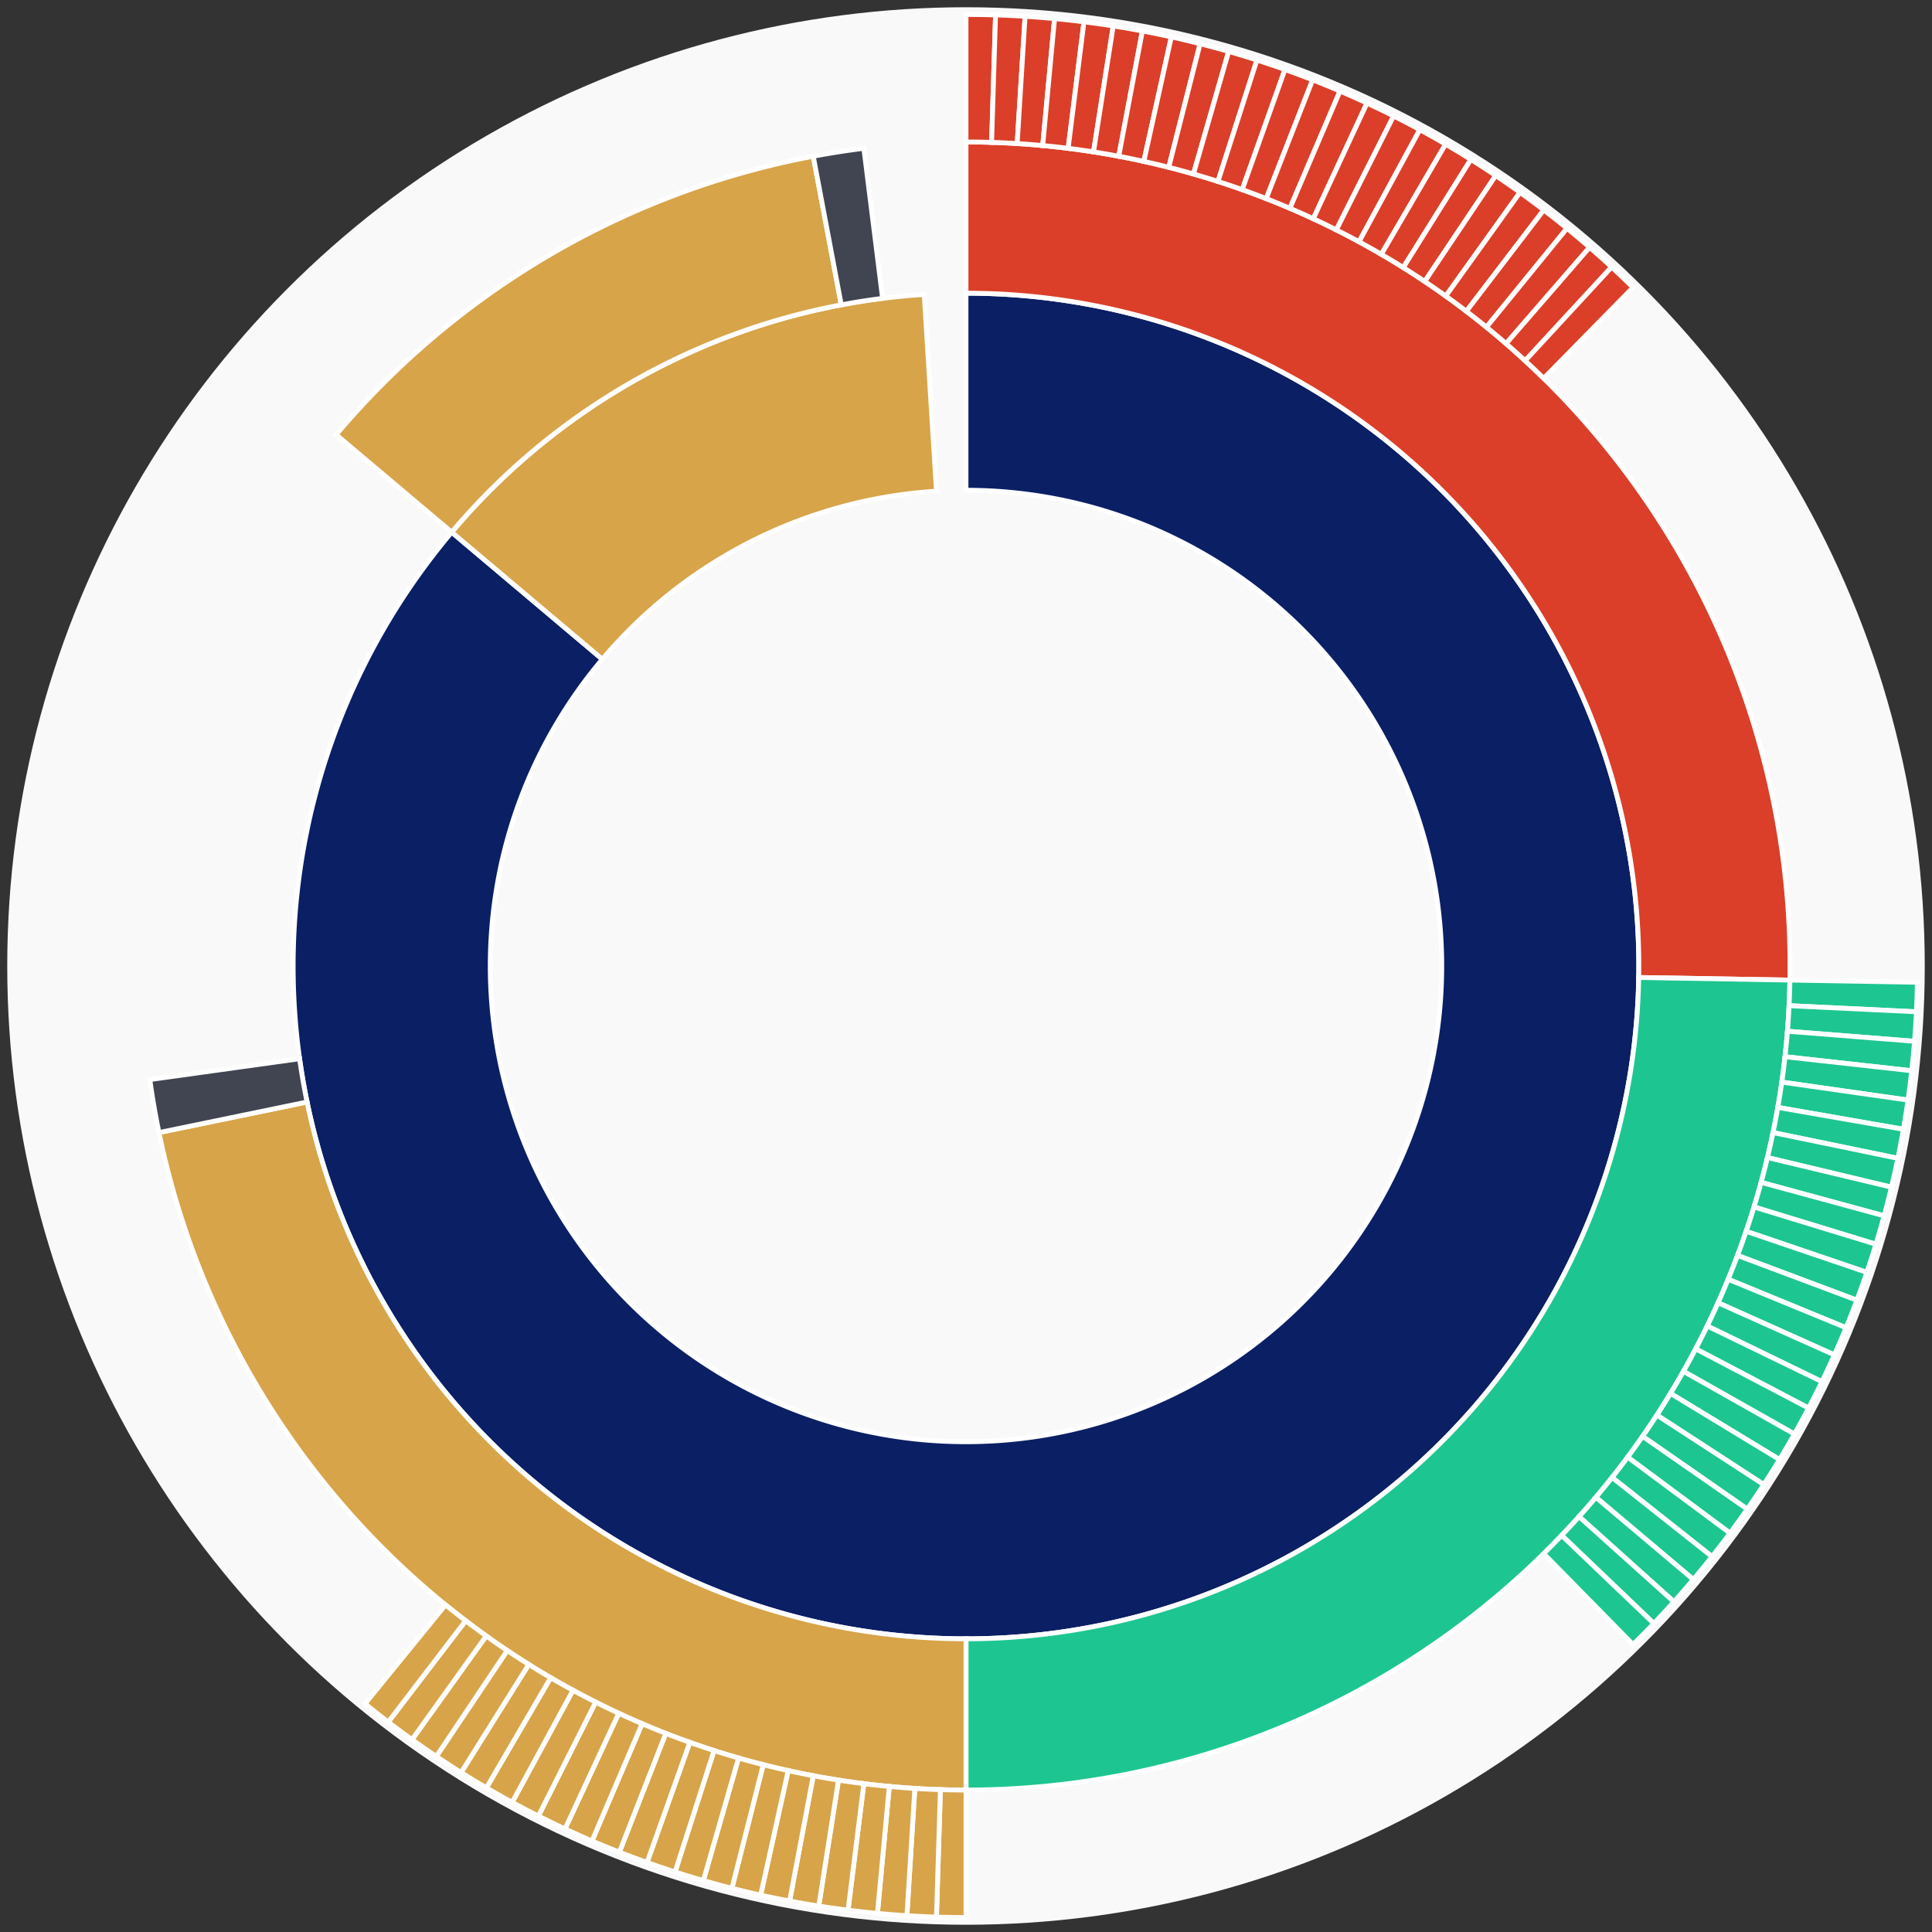 <svg xmlns="http://www.w3.org/2000/svg" width="400" height="400" id="block-7824840"><rect width="100%" height="100%" fill="#333333" stroke="none"/><g id="burst-container" transform="translate(200,200)"><circle r="197" style="fill: #f9f9f9; stroke: #f9f9f9; stroke-width: 3; opacity: 1;" id="circle-base"></circle><path display="none" d="M6.031385485800715e-15,-98.5A98.5,98.5,0,1,1,-6.031385485800715e-15,98.5A98.5,98.5,0,1,1,6.031385485800715e-15,-98.5Z" fill-rule="evenodd" id="p-type-root" style="stroke: #fff; opacity: 1;"></path><path d="M8.529667153919608e-15,-139.3A139.3,139.3,0,1,1,-106.478,-89.817L-75.291,-63.51A98.5,98.5,0,1,0,6.031385485800715e-15,-98.5Z" fill-rule="evenodd" style="fill: #0B1F65; stroke: #fff; opacity: 1;" id="p-type-data"></path><path d="M-106.478,-89.817A139.3,139.3,0,0,1,-8.652,-139.031L-6.118,-98.31A98.5,98.5,0,0,0,-75.291,-63.51Z" fill-rule="evenodd" style="fill: #D7A449; stroke: #fff; opacity: 1;" id="p-type-value"></path><path d="M1.0446666101440332e-14,-170.607A170.607,170.607,0,0,1,170.582,2.915L139.28,2.38A139.3,139.3,0,0,0,8.529667153919608e-15,-139.3Z" fill-rule="evenodd" style="fill: #DB3F29; stroke: #fff; opacity: 1;" id="p-type-functions"></path><path d="M170.582,2.915A170.607,170.607,0,0,1,0.001,170.607L0.001,139.3A139.3,139.3,0,0,0,139.28,2.38Z" fill-rule="evenodd" style="fill: #1DC690; stroke: #fff; opacity: 1;" id="p-type-logs"></path><path d="M0.001,170.607A170.607,170.607,0,0,1,-167.085,34.487L-136.424,28.159A139.3,139.3,0,0,0,0.001,139.3Z" fill-rule="evenodd" style="fill: #D7A449; stroke: #fff; opacity: 1;" id="p-type-tokenTransfers"></path><path d="M-167.085,34.487A170.607,170.607,0,0,1,-168.979,23.516L-137.97,19.2A139.3,139.3,0,0,0,-136.424,28.159Z" fill-rule="evenodd" style="fill: #414552; stroke: #fff; opacity: 1;" id="p-type-ether"></path><path d="M-130.408,-110.002A170.607,170.607,0,0,1,-31.625,-167.65L-25.821,-136.886A139.3,139.3,0,0,0,-106.478,-89.817Z" fill-rule="evenodd" style="fill: #D7A449; stroke: #fff; opacity: 1;" id="p-type-tokenTransfers"></path><path d="M-31.625,-167.65A170.607,170.607,0,0,1,-21.151,-169.291L-17.27,-138.225A139.3,139.3,0,0,0,-25.821,-136.886Z" fill-rule="evenodd" style="fill: #414552; stroke: #fff; opacity: 1;" id="p-type-ether"></path><path d="M1.206277097160143e-14,-197A197,197,0,0,1,6.121,-196.905L5.301,-170.525A170.607,170.607,0,0,0,1.0446666101440332e-14,-170.607Z" fill-rule="evenodd" style="fill: #DB3F29; stroke: #fff; opacity: 1;" id="p-type-functions"></path><path d="M6.121,-196.905A197,197,0,0,1,12.235,-196.62L10.596,-170.278A170.607,170.607,0,0,0,5.301,-170.525Z" fill-rule="evenodd" style="fill: #DB3F29; stroke: #fff; opacity: 1;" id="p-type-functions"></path><path d="M12.235,-196.62A197,197,0,0,1,18.338,-196.145L15.881,-169.866A170.607,170.607,0,0,0,10.596,-170.278Z" fill-rule="evenodd" style="fill: #DB3F29; stroke: #fff; opacity: 1;" id="p-type-functions"></path><path d="M18.338,-196.145A197,197,0,0,1,24.423,-195.48L21.151,-169.291A170.607,170.607,0,0,0,15.881,-169.866Z" fill-rule="evenodd" style="fill: #DB3F29; stroke: #fff; opacity: 1;" id="p-type-functions"></path><path d="M24.423,-195.48A197,197,0,0,1,30.485,-194.627L26.401,-168.552A170.607,170.607,0,0,0,21.151,-169.291Z" fill-rule="evenodd" style="fill: #DB3F29; stroke: #fff; opacity: 1;" id="p-type-functions"></path><path d="M30.485,-194.627A197,197,0,0,1,36.517,-193.586L31.625,-167.65A170.607,170.607,0,0,0,26.401,-168.552Z" fill-rule="evenodd" style="fill: #DB3F29; stroke: #fff; opacity: 1;" id="p-type-functions"></path><path d="M36.517,-193.586A197,197,0,0,1,42.514,-192.358L36.818,-166.587A170.607,170.607,0,0,0,31.625,-167.65Z" fill-rule="evenodd" style="fill: #DB3F29; stroke: #fff; opacity: 1;" id="p-type-functions"></path><path d="M42.514,-192.358A197,197,0,0,1,48.47,-190.944L41.976,-165.363A170.607,170.607,0,0,0,36.818,-166.587Z" fill-rule="evenodd" style="fill: #DB3F29; stroke: #fff; opacity: 1;" id="p-type-functions"></path><path d="M48.47,-190.944A197,197,0,0,1,54.379,-189.346L47.093,-163.979A170.607,170.607,0,0,0,41.976,-165.363Z" fill-rule="evenodd" style="fill: #DB3F29; stroke: #fff; opacity: 1;" id="p-type-functions"></path><path d="M54.379,-189.346A197,197,0,0,1,60.235,-187.565L52.165,-162.436A170.607,170.607,0,0,0,47.093,-163.979Z" fill-rule="evenodd" style="fill: #DB3F29; stroke: #fff; opacity: 1;" id="p-type-functions"></path><path d="M60.235,-187.565A197,197,0,0,1,66.034,-185.603L57.187,-160.737A170.607,170.607,0,0,0,52.165,-162.436Z" fill-rule="evenodd" style="fill: #DB3F29; stroke: #fff; opacity: 1;" id="p-type-functions"></path><path d="M66.034,-185.603A197,197,0,0,1,71.768,-183.462L62.153,-158.883A170.607,170.607,0,0,0,57.187,-160.737Z" fill-rule="evenodd" style="fill: #DB3F29; stroke: #fff; opacity: 1;" id="p-type-functions"></path><path d="M71.768,-183.462A197,197,0,0,1,77.434,-181.144L67.06,-156.875A170.607,170.607,0,0,0,62.153,-158.883Z" fill-rule="evenodd" style="fill: #DB3F29; stroke: #fff; opacity: 1;" id="p-type-functions"></path><path d="M77.434,-181.144A197,197,0,0,1,83.024,-178.65L71.901,-154.716A170.607,170.607,0,0,0,67.06,-156.875Z" fill-rule="evenodd" style="fill: #DB3F29; stroke: #fff; opacity: 1;" id="p-type-functions"></path><path d="M83.024,-178.65A197,197,0,0,1,88.535,-175.985L76.673,-152.407A170.607,170.607,0,0,0,71.901,-154.716Z" fill-rule="evenodd" style="fill: #DB3F29; stroke: #fff; opacity: 1;" id="p-type-functions"></path><path d="M88.535,-175.985A197,197,0,0,1,93.96,-173.149L81.371,-149.951A170.607,170.607,0,0,0,76.673,-152.407Z" fill-rule="evenodd" style="fill: #DB3F29; stroke: #fff; opacity: 1;" id="p-type-functions"></path><path d="M93.96,-173.149A197,197,0,0,1,99.294,-170.146L85.991,-147.351A170.607,170.607,0,0,0,81.371,-149.951Z" fill-rule="evenodd" style="fill: #DB3F29; stroke: #fff; opacity: 1;" id="p-type-functions"></path><path d="M99.294,-170.146A197,197,0,0,1,104.532,-166.979L90.528,-144.608A170.607,170.607,0,0,0,85.991,-147.351Z" fill-rule="evenodd" style="fill: #DB3F29; stroke: #fff; opacity: 1;" id="p-type-functions"></path><path d="M104.532,-166.979A197,197,0,0,1,109.67,-163.651L94.977,-141.726A170.607,170.607,0,0,0,90.528,-144.608Z" fill-rule="evenodd" style="fill: #DB3F29; stroke: #fff; opacity: 1;" id="p-type-functions"></path><path d="M109.67,-163.651A197,197,0,0,1,114.701,-160.164L99.334,-138.706A170.607,170.607,0,0,0,94.977,-141.726Z" fill-rule="evenodd" style="fill: #DB3F29; stroke: #fff; opacity: 1;" id="p-type-functions"></path><path d="M114.701,-160.164A197,197,0,0,1,119.622,-156.523L103.596,-135.553A170.607,170.607,0,0,0,99.334,-138.706Z" fill-rule="evenodd" style="fill: #DB3F29; stroke: #fff; opacity: 1;" id="p-type-functions"></path><path d="M119.622,-156.523A197,197,0,0,1,124.427,-152.731L107.757,-132.269A170.607,170.607,0,0,0,103.596,-135.553Z" fill-rule="evenodd" style="fill: #DB3F29; stroke: #fff; opacity: 1;" id="p-type-functions"></path><path d="M124.427,-152.731A197,197,0,0,1,129.112,-148.792L111.815,-128.857A170.607,170.607,0,0,0,107.757,-132.269Z" fill-rule="evenodd" style="fill: #DB3F29; stroke: #fff; opacity: 1;" id="p-type-functions"></path><path d="M129.112,-148.792A197,197,0,0,1,133.673,-144.709L115.764,-125.321A170.607,170.607,0,0,0,111.815,-128.857Z" fill-rule="evenodd" style="fill: #DB3F29; stroke: #fff; opacity: 1;" id="p-type-functions"></path><path d="M133.673,-144.709A197,197,0,0,1,138.104,-140.486L119.602,-121.664A170.607,170.607,0,0,0,115.764,-125.321Z" fill-rule="evenodd" style="fill: #DB3F29; stroke: #fff; opacity: 1;" id="p-type-functions"></path><path d="M196.971,3.366A197,197,0,0,1,196.772,9.484L170.409,8.213A170.607,170.607,0,0,0,170.582,2.915Z" fill-rule="evenodd" style="fill: #1DC690; stroke: #fff; opacity: 1;" id="p-type-logs"></path><path d="M196.772,9.484A197,197,0,0,1,196.382,15.593L170.072,13.504A170.607,170.607,0,0,0,170.409,8.213Z" fill-rule="evenodd" style="fill: #1DC690; stroke: #fff; opacity: 1;" id="p-type-logs"></path><path d="M196.382,15.593A197,197,0,0,1,195.803,21.687L169.57,18.781A170.607,170.607,0,0,0,170.072,13.504Z" fill-rule="evenodd" style="fill: #1DC690; stroke: #fff; opacity: 1;" id="p-type-logs"></path><path d="M195.803,21.687A197,197,0,0,1,195.034,27.76L168.905,24.041A170.607,170.607,0,0,0,169.57,18.781Z" fill-rule="evenodd" style="fill: #1DC690; stroke: #fff; opacity: 1;" id="p-type-logs"></path><path d="M195.034,27.76A197,197,0,0,1,194.078,33.806L168.076,29.277A170.607,170.607,0,0,0,168.905,24.041Z" fill-rule="evenodd" style="fill: #1DC690; stroke: #fff; opacity: 1;" id="p-type-logs"></path><path d="M194.078,33.806A197,197,0,0,1,192.934,39.819L167.085,34.485A170.607,170.607,0,0,0,168.076,29.277Z" fill-rule="evenodd" style="fill: #1DC690; stroke: #fff; opacity: 1;" id="p-type-logs"></path><path d="M192.934,39.819A197,197,0,0,1,191.603,45.794L165.933,39.659A170.607,170.607,0,0,0,167.085,34.485Z" fill-rule="evenodd" style="fill: #1DC690; stroke: #fff; opacity: 1;" id="p-type-logs"></path><path d="M191.603,45.794A197,197,0,0,1,190.088,51.725L164.621,44.795A170.607,170.607,0,0,0,165.933,39.659Z" fill-rule="evenodd" style="fill: #1DC690; stroke: #fff; opacity: 1;" id="p-type-logs"></path><path d="M190.088,51.725A197,197,0,0,1,188.389,57.606L163.15,49.888A170.607,170.607,0,0,0,164.621,44.795Z" fill-rule="evenodd" style="fill: #1DC690; stroke: #fff; opacity: 1;" id="p-type-logs"></path><path d="M188.389,57.606A197,197,0,0,1,186.509,63.431L161.521,54.933A170.607,170.607,0,0,0,163.15,49.888Z" fill-rule="evenodd" style="fill: #1DC690; stroke: #fff; opacity: 1;" id="p-type-logs"></path><path d="M186.509,63.431A197,197,0,0,1,184.448,69.195L159.736,59.925A170.607,170.607,0,0,0,161.521,54.933Z" fill-rule="evenodd" style="fill: #1DC690; stroke: #fff; opacity: 1;" id="p-type-logs"></path><path d="M184.448,69.195A197,197,0,0,1,182.209,74.893L157.798,64.859A170.607,170.607,0,0,0,159.736,59.925Z" fill-rule="evenodd" style="fill: #1DC690; stroke: #fff; opacity: 1;" id="p-type-logs"></path><path d="M182.209,74.893A197,197,0,0,1,179.794,80.518L155.706,69.73A170.607,170.607,0,0,0,157.798,64.859Z" fill-rule="evenodd" style="fill: #1DC690; stroke: #fff; opacity: 1;" id="p-type-logs"></path><path d="M179.794,80.518A197,197,0,0,1,177.206,86.065L153.465,74.534A170.607,170.607,0,0,0,155.706,69.73Z" fill-rule="evenodd" style="fill: #1DC690; stroke: #fff; opacity: 1;" id="p-type-logs"></path><path d="M177.206,86.065A197,197,0,0,1,174.446,91.529L151.075,79.266A170.607,170.607,0,0,0,153.465,74.534Z" fill-rule="evenodd" style="fill: #1DC690; stroke: #fff; opacity: 1;" id="p-type-logs"></path><path d="M174.446,91.529A197,197,0,0,1,171.518,96.904L148.539,83.922A170.607,170.607,0,0,0,151.075,79.266Z" fill-rule="evenodd" style="fill: #1DC690; stroke: #fff; opacity: 1;" id="p-type-logs"></path><path d="M171.518,96.904A197,197,0,0,1,168.425,102.187L145.86,88.496A170.607,170.607,0,0,0,148.539,83.922Z" fill-rule="evenodd" style="fill: #1DC690; stroke: #fff; opacity: 1;" id="p-type-logs"></path><path d="M168.425,102.187A197,197,0,0,1,165.169,107.37L143.04,92.985A170.607,170.607,0,0,0,145.86,88.496Z" fill-rule="evenodd" style="fill: #1DC690; stroke: #fff; opacity: 1;" id="p-type-logs"></path><path d="M165.169,107.37A197,197,0,0,1,161.753,112.45L140.082,97.384A170.607,170.607,0,0,0,143.04,92.985Z" fill-rule="evenodd" style="fill: #1DC690; stroke: #fff; opacity: 1;" id="p-type-logs"></path><path d="M161.753,112.45A197,197,0,0,1,158.181,117.421L136.989,101.69A170.607,170.607,0,0,0,140.082,97.384Z" fill-rule="evenodd" style="fill: #1DC690; stroke: #fff; opacity: 1;" id="p-type-logs"></path><path d="M158.181,117.421A197,197,0,0,1,154.457,122.279L133.763,105.897A170.607,170.607,0,0,0,136.989,101.69Z" fill-rule="evenodd" style="fill: #1DC690; stroke: #fff; opacity: 1;" id="p-type-logs"></path><path d="M154.457,122.279A197,197,0,0,1,150.583,127.019L130.409,110.001A170.607,170.607,0,0,0,133.763,105.897Z" fill-rule="evenodd" style="fill: #1DC690; stroke: #fff; opacity: 1;" id="p-type-logs"></path><path d="M150.583,127.019A197,197,0,0,1,146.564,131.636L126.928,114A170.607,170.607,0,0,0,130.409,110.001Z" fill-rule="evenodd" style="fill: #1DC690; stroke: #fff; opacity: 1;" id="p-type-logs"></path><path d="M146.564,131.636A197,197,0,0,1,142.403,136.126L123.325,117.888A170.607,170.607,0,0,0,126.928,114Z" fill-rule="evenodd" style="fill: #1DC690; stroke: #fff; opacity: 1;" id="p-type-logs"></path><path d="M142.403,136.126A197,197,0,0,1,138.105,140.484L119.603,121.663A170.607,170.607,0,0,0,123.325,117.888Z" fill-rule="evenodd" style="fill: #1DC690; stroke: #fff; opacity: 1;" id="p-type-logs"></path><path d="M0.002,197A197,197,0,0,1,-6.119,196.905L-5.299,170.525A170.607,170.607,0,0,0,0.001,170.607Z" fill-rule="evenodd" style="fill: #D7A449; stroke: #fff; opacity: 1;" id="p-type-tokenTransfers"></path><path d="M-6.119,196.905A197,197,0,0,1,-12.234,196.62L-10.595,170.278A170.607,170.607,0,0,0,-5.299,170.525Z" fill-rule="evenodd" style="fill: #D7A449; stroke: #fff; opacity: 1;" id="p-type-tokenTransfers"></path><path d="M-12.234,196.62A197,197,0,0,1,-18.337,196.145L-15.88,169.866A170.607,170.607,0,0,0,-10.595,170.278Z" fill-rule="evenodd" style="fill: #D7A449; stroke: #fff; opacity: 1;" id="p-type-tokenTransfers"></path><path d="M-18.337,196.145A197,197,0,0,1,-24.422,195.48L-21.15,169.291A170.607,170.607,0,0,0,-15.88,169.866Z" fill-rule="evenodd" style="fill: #D7A449; stroke: #fff; opacity: 1;" id="p-type-tokenTransfers"></path><path d="M-24.422,195.48A197,197,0,0,1,-30.483,194.627L-26.399,168.552A170.607,170.607,0,0,0,-21.15,169.291Z" fill-rule="evenodd" style="fill: #D7A449; stroke: #fff; opacity: 1;" id="p-type-tokenTransfers"></path><path d="M-30.483,194.627A197,197,0,0,1,-36.516,193.586L-31.623,167.651A170.607,170.607,0,0,0,-26.399,168.552Z" fill-rule="evenodd" style="fill: #D7A449; stroke: #fff; opacity: 1;" id="p-type-tokenTransfers"></path><path d="M-36.516,193.586A197,197,0,0,1,-42.512,192.358L-36.817,166.587A170.607,170.607,0,0,0,-31.623,167.651Z" fill-rule="evenodd" style="fill: #D7A449; stroke: #fff; opacity: 1;" id="p-type-tokenTransfers"></path><path d="M-42.512,192.358A197,197,0,0,1,-48.468,190.945L-41.975,165.363A170.607,170.607,0,0,0,-36.817,166.587Z" fill-rule="evenodd" style="fill: #D7A449; stroke: #fff; opacity: 1;" id="p-type-tokenTransfers"></path><path d="M-48.468,190.945A197,197,0,0,1,-54.377,189.347L-47.092,163.979A170.607,170.607,0,0,0,-41.975,165.363Z" fill-rule="evenodd" style="fill: #D7A449; stroke: #fff; opacity: 1;" id="p-type-tokenTransfers"></path><path d="M-54.377,189.347A197,197,0,0,1,-60.234,187.566L-52.164,162.437A170.607,170.607,0,0,0,-47.092,163.979Z" fill-rule="evenodd" style="fill: #D7A449; stroke: #fff; opacity: 1;" id="p-type-tokenTransfers"></path><path d="M-60.234,187.566A197,197,0,0,1,-66.032,185.604L-57.186,160.737A170.607,170.607,0,0,0,-52.164,162.437Z" fill-rule="evenodd" style="fill: #D7A449; stroke: #fff; opacity: 1;" id="p-type-tokenTransfers"></path><path d="M-66.032,185.604A197,197,0,0,1,-71.767,183.463L-62.152,158.883A170.607,170.607,0,0,0,-57.186,160.737Z" fill-rule="evenodd" style="fill: #D7A449; stroke: #fff; opacity: 1;" id="p-type-tokenTransfers"></path><path d="M-71.767,183.463A197,197,0,0,1,-77.432,181.144L-67.058,156.875A170.607,170.607,0,0,0,-62.152,158.883Z" fill-rule="evenodd" style="fill: #D7A449; stroke: #fff; opacity: 1;" id="p-type-tokenTransfers"></path><path d="M-77.432,181.144A197,197,0,0,1,-83.023,178.651L-71.9,154.716A170.607,170.607,0,0,0,-67.058,156.875Z" fill-rule="evenodd" style="fill: #D7A449; stroke: #fff; opacity: 1;" id="p-type-tokenTransfers"></path><path d="M-83.023,178.651A197,197,0,0,1,-88.533,175.985L-76.672,152.408A170.607,170.607,0,0,0,-71.9,154.716Z" fill-rule="evenodd" style="fill: #D7A449; stroke: #fff; opacity: 1;" id="p-type-tokenTransfers"></path><path d="M-88.533,175.985A197,197,0,0,1,-93.958,173.15L-81.37,149.952A170.607,170.607,0,0,0,-76.672,152.408Z" fill-rule="evenodd" style="fill: #D7A449; stroke: #fff; opacity: 1;" id="p-type-tokenTransfers"></path><path d="M-93.958,173.15A197,197,0,0,1,-99.293,170.147L-85.99,147.352A170.607,170.607,0,0,0,-81.37,149.952Z" fill-rule="evenodd" style="fill: #D7A449; stroke: #fff; opacity: 1;" id="p-type-tokenTransfers"></path><path d="M-99.293,170.147A197,197,0,0,1,-104.531,166.98L-90.526,144.609A170.607,170.607,0,0,0,-85.99,147.352Z" fill-rule="evenodd" style="fill: #D7A449; stroke: #fff; opacity: 1;" id="p-type-tokenTransfers"></path><path d="M-104.531,166.98A197,197,0,0,1,-109.668,163.652L-94.976,141.726A170.607,170.607,0,0,0,-90.526,144.609Z" fill-rule="evenodd" style="fill: #D7A449; stroke: #fff; opacity: 1;" id="p-type-tokenTransfers"></path><path d="M-109.668,163.652A197,197,0,0,1,-114.7,160.165L-99.333,138.707A170.607,170.607,0,0,0,-94.976,141.726Z" fill-rule="evenodd" style="fill: #D7A449; stroke: #fff; opacity: 1;" id="p-type-tokenTransfers"></path><path d="M-114.7,160.165A197,197,0,0,1,-119.621,156.524L-103.595,135.554A170.607,170.607,0,0,0,-99.333,138.707Z" fill-rule="evenodd" style="fill: #D7A449; stroke: #fff; opacity: 1;" id="p-type-tokenTransfers"></path><path d="M-119.621,156.524A197,197,0,0,1,-124.426,152.732L-107.756,132.27A170.607,170.607,0,0,0,-103.595,135.554Z" fill-rule="evenodd" style="fill: #D7A449; stroke: #fff; opacity: 1;" id="p-type-tokenTransfers"></path></g></svg>